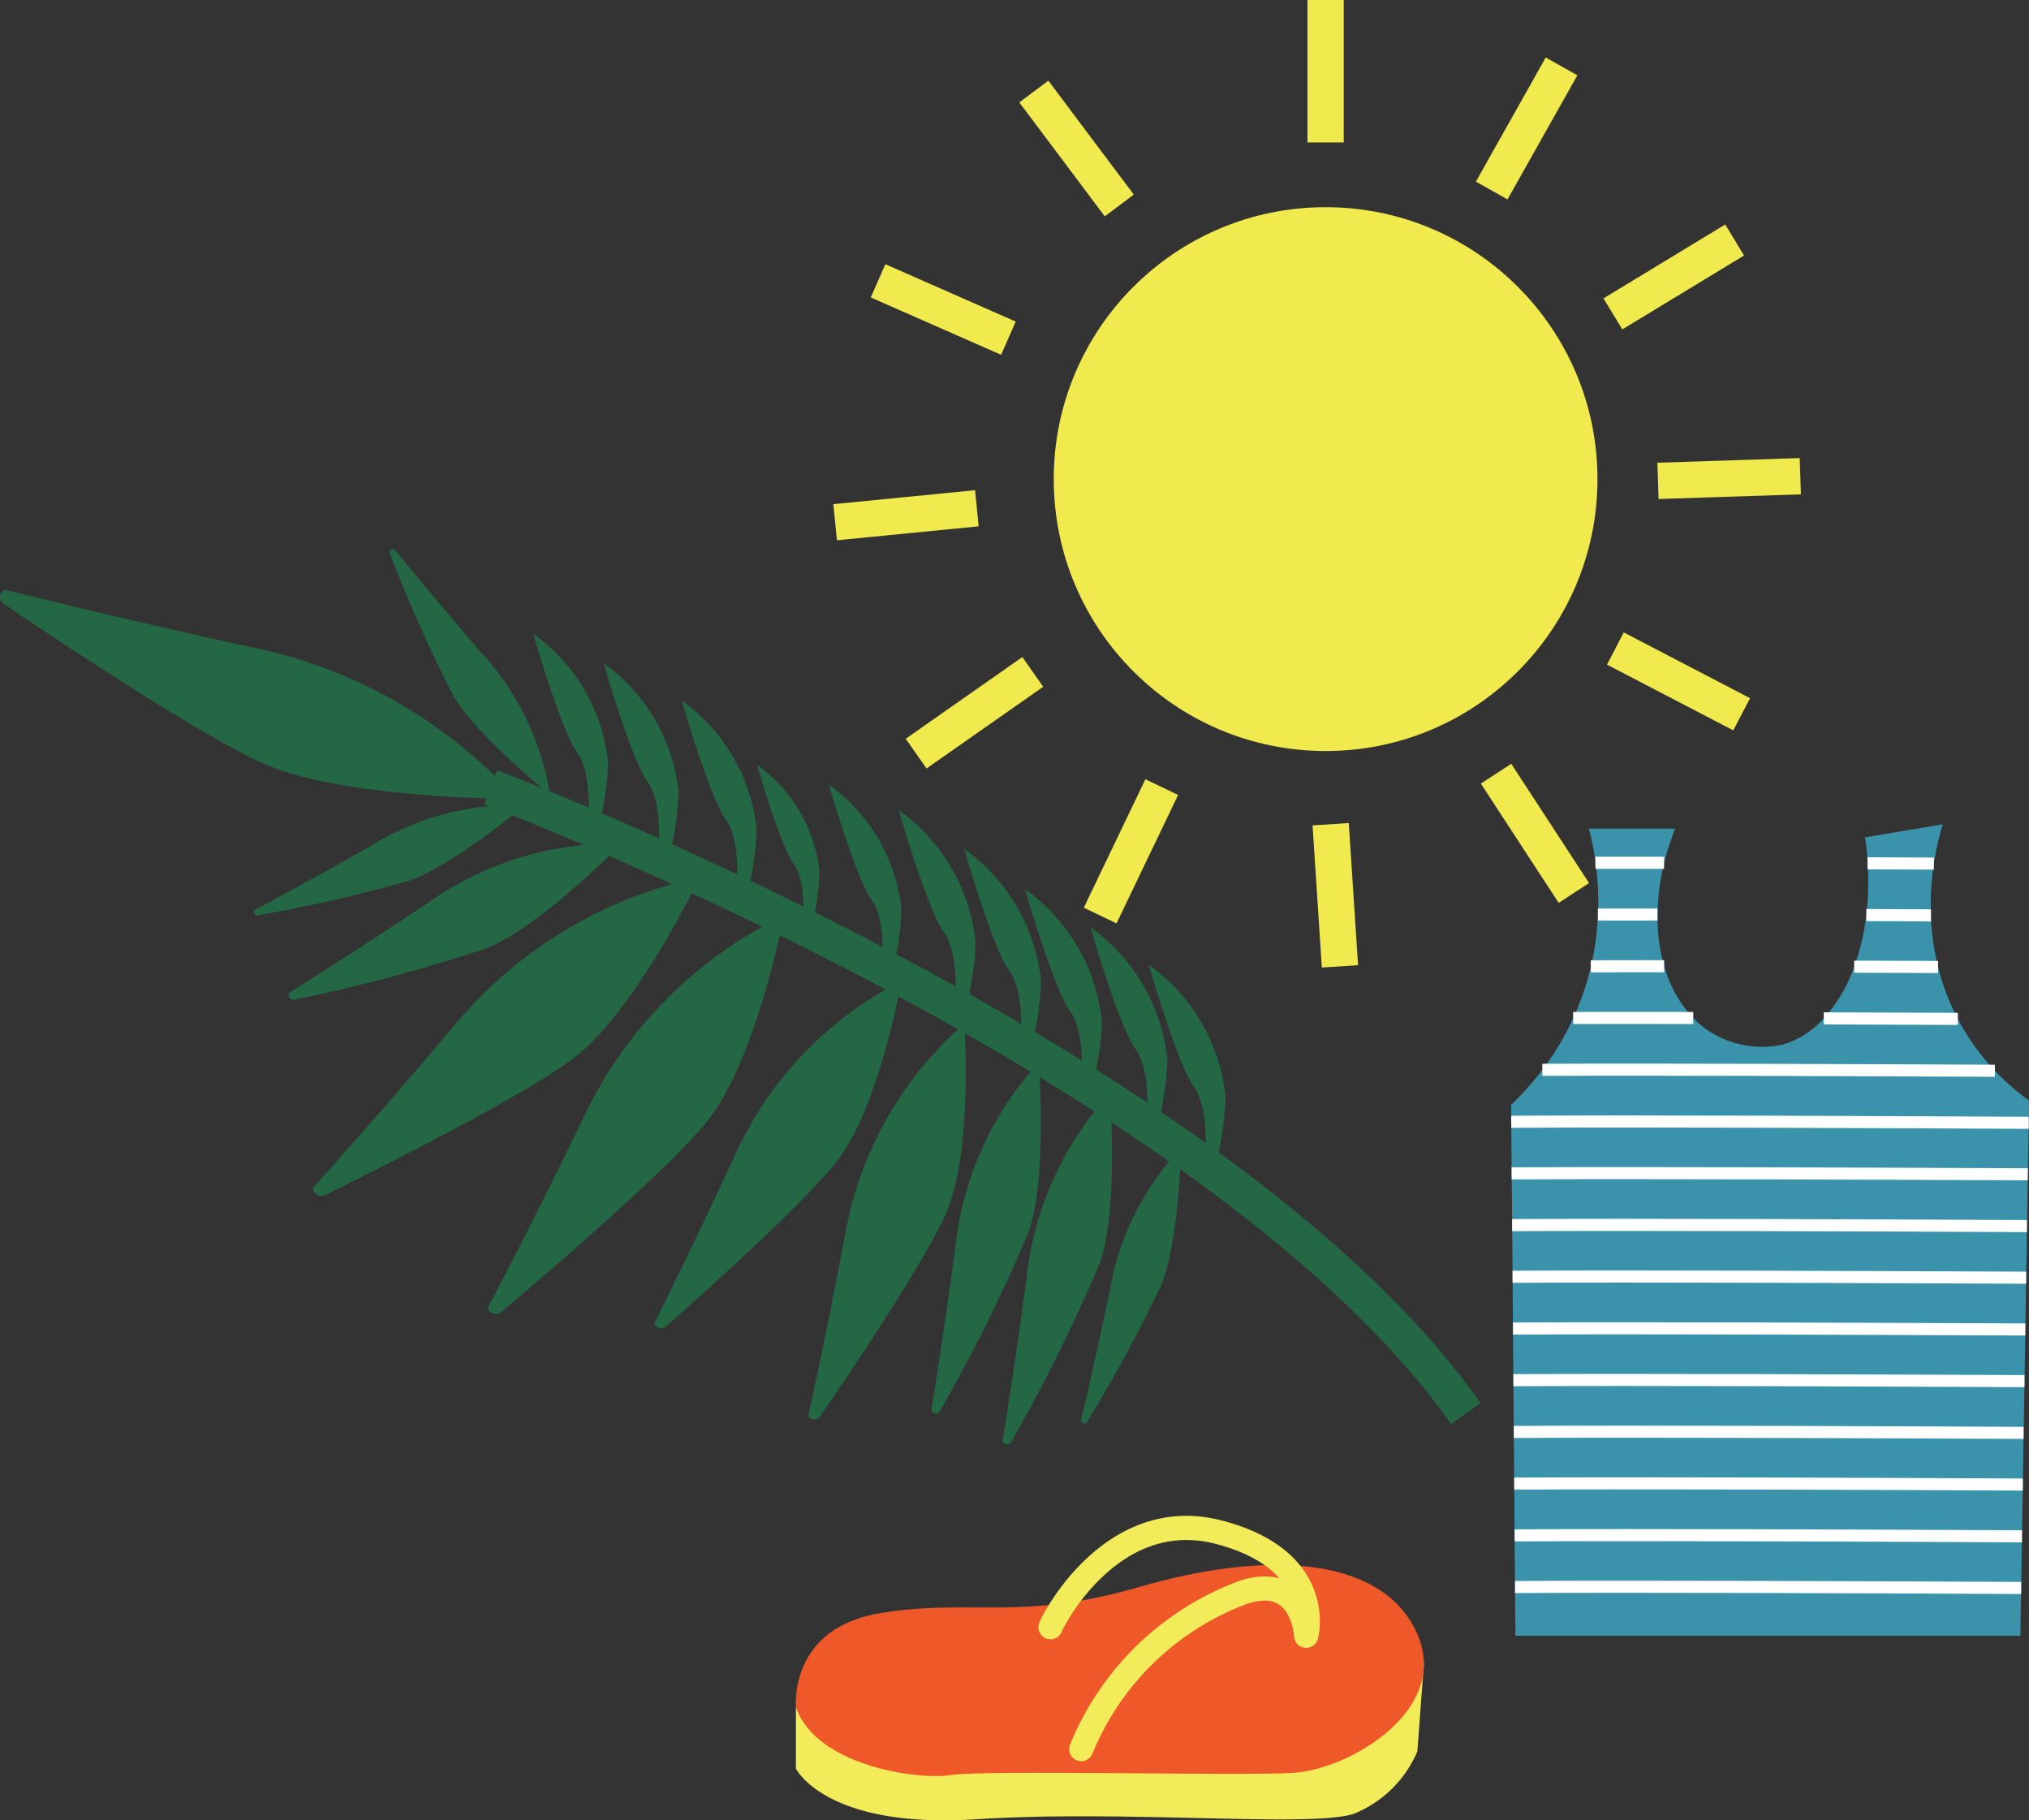 <svg id="Group_40284" data-name="Group 40284" xmlns="http://www.w3.org/2000/svg" width="105.075" height="94.248" viewBox="0 0 105.075 94.248">
  <rect x="0" y="0" width="105.075" height="94.248" fill="#333333" stroke="none"/>
  <ellipse id="Ellipse_8694" data-name="Ellipse 8694" cx="14.079" cy="14.079" rx="14.079" ry="14.079" transform="translate(54.57 10.727)" fill="#f1ea4e"/>
  <line id="Line_1258" data-name="Line 1258" y2="7.375" transform="translate(68.648)" fill="none" stroke="#f1ea4e" stroke-miterlimit="10" stroke-width="1.879"/>
  <line id="Line_1259" data-name="Line 1259" x1="3.617" y2="6.426" transform="translate(77.25 3.437)" fill="none" stroke="#f1ea4e" stroke-miterlimit="10" stroke-width="1.879"/>
  <line id="Line_1260" data-name="Line 1260" x1="6.305" y2="3.826" transform="translate(83.526 12.426)" fill="none" stroke="#f1ea4e" stroke-miterlimit="10" stroke-width="1.879"/>
  <line id="Line_1261" data-name="Line 1261" x1="7.371" y2="0.241" transform="translate(85.861 24.656)" fill="none" stroke="#f1ea4e" stroke-miterlimit="10" stroke-width="1.879"/>
  <line id="Line_1262" data-name="Line 1262" x1="6.541" y1="3.405" transform="translate(83.654 33.577)" fill="none" stroke="#f1ea4e" stroke-miterlimit="10" stroke-width="1.879"/>
  <line id="Line_1263" data-name="Line 1263" x1="4.03" y1="6.176" transform="translate(77.475 40.058)" fill="none" stroke="#f1ea4e" stroke-miterlimit="10" stroke-width="1.879"/>
  <line id="Line_1264" data-name="Line 1264" x1="0.482" y1="7.359" transform="translate(68.91 42.674)" fill="none" stroke="#f1ea4e" stroke-miterlimit="10" stroke-width="1.879"/>
  <line id="Line_1265" data-name="Line 1265" y1="6.649" x2="3.189" transform="translate(56.974 40.753)" fill="none" stroke="#f1ea4e" stroke-miterlimit="10" stroke-width="1.879"/>
  <line id="Line_1266" data-name="Line 1266" y1="4.23" x2="6.041" transform="translate(47.443 34.789)" fill="none" stroke="#f1ea4e" stroke-miterlimit="10" stroke-width="1.879"/>
  <line id="Line_1267" data-name="Line 1267" y1="0.723" x2="7.339" transform="translate(43.249 26.315)" fill="none" stroke="#f1ea4e" stroke-miterlimit="10" stroke-width="1.879"/>
  <line id="Line_1268" data-name="Line 1268" x2="6.75" y2="2.97" transform="translate(45.472 14.54)" fill="none" stroke="#f1ea4e" stroke-miterlimit="10" stroke-width="1.879"/>
  <line id="Line_1269" data-name="Line 1269" x2="4.425" y2="5.899" transform="translate(53.539 4.74)" fill="none" stroke="#f1ea4e" stroke-miterlimit="10" stroke-width="1.879"/>
  <g id="Group_40283" data-name="Group 40283" transform="translate(78.255 42.68)">
    <path id="Path_44615" data-name="Path 44615" d="M370.5,433.741l-.015,1.148c-.016.892-.032,1.784-.049,2.669s-.026,1.789-.043,2.68-.026,1.783-.043,2.674-.026,1.788-.043,2.68-.026,1.783-.043,2.674-.026,1.789-.043,2.68-.032,1.783-.043,2.674-.032,1.789-.043,2.68-.032,1.784-.043,2.674c-.016.828-.027,1.651-.043,2.477H343.9c-.005-.843-.016-1.681-.021-2.525-.005-.891-.016-1.783-.021-2.674s-.016-1.783-.021-2.68-.016-1.784-.021-2.675-.016-1.783-.021-2.68-.016-1.783-.021-2.674-.016-1.784-.021-2.68-.016-1.783-.021-2.674-.016-1.783-.027-2.68-.01-1.783-.021-2.674c0-.289-.005-.582-.005-.87a15.266,15.266,0,0,0,1.617-1.815,14.369,14.369,0,0,0,1.6-2.68c.128-.278.251-.567.362-.865a14.156,14.156,0,0,0,.918-4.495,15.288,15.288,0,0,0-.123-2.68,14.392,14.392,0,0,0-.347-1.767h4.469a13,13,0,0,0-.571,1.767,11.7,11.7,0,0,0-.342,2.68,8.929,8.929,0,0,0,.347,2.674,6.33,6.33,0,0,0,1.506,2.685,4.623,4.623,0,0,0,.848.7,5.039,5.039,0,0,0,3.8.667,4.578,4.578,0,0,0,2.108-1.35,7.887,7.887,0,0,0,1.575-2.674,11.962,11.962,0,0,0,.625-2.674,14.749,14.749,0,0,0,.069-2.68c-.021-.437-.069-.886-.133-1.345l4.02-.673a14.806,14.806,0,0,0-.454,2.034,14.144,14.144,0,0,0-.155,2.68,12.641,12.641,0,0,0,.374,2.675,11.468,11.468,0,0,0,1.025,2.685c.031.07.069.139.107.209a12.061,12.061,0,0,0,1.81,2.477A13,13,0,0,0,370.5,433.741Z" transform="translate(-343.677 -419.439)" fill="#3a93ab"/>
    <path id="Path_44616" data-name="Path 44616" d="M368.763,421.822l-3.433-.016" transform="translate(-346.87 -419.788)" fill="none" stroke="#fff" stroke-miterlimit="10" stroke-width="0.626"/>
    <path id="Path_44617" data-name="Path 44617" d="M352.356,421.775H348.8" transform="translate(-344.433 -419.783)" fill="none" stroke="#fff" stroke-miterlimit="10" stroke-width="0.626"/>
    <path id="Path_44618" data-name="Path 44618" d="M368.6,424.966l-3.347-.016" transform="translate(-346.858 -420.252)" fill="none" stroke="#fff" stroke-miterlimit="10" stroke-width="0.626"/>
    <path id="Path_44619" data-name="Path 44619" d="M352.035,424.918h-3.086" transform="translate(-344.454 -420.247)" fill="none" stroke="#fff" stroke-miterlimit="10" stroke-width="0.626"/>
    <path id="Path_44620" data-name="Path 44620" d="M368.862,428.1l-4.346-.016" transform="translate(-346.75 -420.714)" fill="none" stroke="#fff" stroke-miterlimit="10" stroke-width="0.626"/>
    <path id="Path_44621" data-name="Path 44621" d="M352.32,428.056c-1.329,0-2.605,0-3.8.005" transform="translate(-344.392 -420.71)" fill="none" stroke="#fff" stroke-miterlimit="10" stroke-width="0.626"/>
    <path id="Path_44622" data-name="Path 44622" d="M369.615,431.25c-2.157-.01-4.527-.015-6.946-.026" transform="translate(-346.478 -421.177)" fill="none" stroke="#fff" stroke-miterlimit="10" stroke-width="0.626"/>
    <path id="Path_44623" data-name="Path 44623" d="M347.447,431.2c1.873-.005,3.992-.005,6.219,0" transform="translate(-344.233 -421.173)" fill="none" stroke="#fff" stroke-miterlimit="10" stroke-width="0.626"/>
    <path id="Path_44624" data-name="Path 44624" d="M345.574,434.347c6.283-.027,16.464.016,23.436.048" transform="translate(-343.957 -421.636)" fill="none" stroke="#fff" stroke-miterlimit="10" stroke-width="0.626"/>
    <path id="Path_44625" data-name="Path 44625" d="M343.683,437.5c6.5-.043,19.309.015,26.8.053" transform="translate(-343.678 -422.099)" fill="none" stroke="#fff" stroke-miterlimit="10" stroke-width="0.626"/>
    <path id="Path_44626" data-name="Path 44626" d="M343.708,440.634c6.492-.037,19.24.015,26.73.048" transform="translate(-343.682 -422.562)" fill="none" stroke="#fff" stroke-miterlimit="10" stroke-width="0.626"/>
    <path id="Path_44627" data-name="Path 44627" d="M343.74,443.777c6.486-.038,19.175.016,26.66.049" transform="translate(-343.686 -423.026)" fill="none" stroke="#fff" stroke-miterlimit="10" stroke-width="0.626"/>
    <path id="Path_44628" data-name="Path 44628" d="M343.765,446.914c6.48-.037,19.116.016,26.6.049" transform="translate(-343.69 -423.489)" fill="none" stroke="#fff" stroke-miterlimit="10" stroke-width="0.626"/>
    <path id="Path_44629" data-name="Path 44629" d="M343.79,450.058c6.475-.038,19.052.016,26.532.048" transform="translate(-343.694 -423.952)" fill="none" stroke="#fff" stroke-miterlimit="10" stroke-width="0.626"/>
    <path id="Path_44630" data-name="Path 44630" d="M343.815,453.195c6.47-.038,18.994.016,26.468.048" transform="translate(-343.697 -424.415)" fill="none" stroke="#fff" stroke-miterlimit="10" stroke-width="0.626"/>
    <path id="Path_44631" data-name="Path 44631" d="M343.84,456.338c6.46-.037,18.93.011,26.4.049" transform="translate(-343.701 -424.878)" fill="none" stroke="#fff" stroke-miterlimit="10" stroke-width="0.626"/>
    <path id="Path_44632" data-name="Path 44632" d="M343.865,459.476c6.454-.038,18.871.01,26.34.048" transform="translate(-343.705 -425.341)" fill="none" stroke="#fff" stroke-miterlimit="10" stroke-width="0.626"/>
    <path id="Path_44633" data-name="Path 44633" d="M343.89,462.619c6.449-.037,18.813.011,26.276.048" transform="translate(-343.708 -425.804)" fill="none" stroke="#fff" stroke-miterlimit="10" stroke-width="0.626"/>
    <path id="Path_44634" data-name="Path 44634" d="M343.915,465.756c6.443-.038,18.754.011,26.212.049" transform="translate(-343.712 -426.267)" fill="none" stroke="#fff" stroke-miterlimit="10" stroke-width="0.626"/>
  </g>
  <path id="Path_44635" data-name="Path 44635" d="M281.687,417.179s37.767,14.332,50.5,32.433" transform="translate(-256.281 -376.425)" fill="none" stroke="#236745" stroke-miterlimit="10" stroke-width="1.879"/>
  <path id="Path_44636" data-name="Path 44636" d="M322.743,439.084a14.131,14.131,0,0,0-3.7,7.389c-.652,3.115-1.182,5.431-1.476,6.675a.163.163,0,0,0,.3.122,74.192,74.192,0,0,0,3.865-7.132C322.621,443.9,322.743,439.084,322.743,439.084Z" transform="translate(-261.571 -379.655)" fill="#236745"/>
  <path id="Path_44637" data-name="Path 44637" d="M318.348,435.777a16.786,16.786,0,0,0-4.321,9.582c-.524,3.9-.98,6.806-1.235,8.369-.038.228.328.313.444.1a88.124,88.124,0,0,0,4.6-9.293C318.806,441.674,318.348,435.777,318.348,435.777Z" transform="translate(-260.867 -379.168)" fill="#236745"/>
  <path id="Path_44638" data-name="Path 44638" d="M281.361,418.266a14.125,14.125,0,0,0-7.99,2.107c-2.768,1.569-4.858,2.7-5.985,3.3a.163.163,0,0,0,.106.3,74.291,74.291,0,0,0,7.908-1.812C277.662,421.359,281.361,418.266,281.361,418.266Z" transform="translate(-254.159 -376.582)" fill="#236745"/>
  <path id="Path_44639" data-name="Path 44639" d="M283.856,415.444a14.12,14.12,0,0,0-3.617-7.429c-2.077-2.412-3.593-4.242-4.4-5.231a.163.163,0,0,0-.278.164,74.493,74.493,0,0,0,3.31,7.405C280.1,412.415,283.856,415.444,283.856,415.444Z" transform="translate(-255.375 -374.293)" fill="#236745"/>
  <path id="Path_44640" data-name="Path 44640" d="M278.648,416.02a25.232,25.232,0,0,0-13.948-7.894c-5.807-1.275-10.131-2.326-12.453-2.908-.339-.085-.506.479-.2.685,3.27,2.211,10.317,6.884,13.486,8.289C269.732,416.055,278.648,416.02,278.648,416.02Z" transform="translate(-251.886 -374.66)" fill="#236745"/>
  <path id="Path_44641" data-name="Path 44641" d="M286.66,420.6a16.789,16.789,0,0,0-10.048,3.087c-3.273,2.183-5.755,3.762-7.1,4.6-.2.123-.018.454.217.4A87.91,87.91,0,0,0,279.743,426C282.536,424.842,286.66,420.6,286.66,420.6Z" transform="translate(-254.473 -376.928)" fill="#236745"/>
  <path id="Path_44642" data-name="Path 44642" d="M314.023,433.9a16.786,16.786,0,0,0-4.322,9.582c-.524,3.9-.98,6.806-1.235,8.369-.038.228.328.313.444.1a88.135,88.135,0,0,0,4.6-9.293C314.481,439.8,314.023,433.9,314.023,433.9Z" transform="translate(-260.229 -378.892)" fill="#236745"/>
  <path id="Path_44643" data-name="Path 44643" d="M309.066,431.546a18.808,18.808,0,0,0-6.16,10.842c-.821,4.379-1.521,7.646-1.911,9.4-.058.257.44.342.6.1,1.756-2.567,5.463-8.091,6.525-10.527C309.533,438.134,309.066,431.546,309.066,431.546Z" transform="translate(-259.127 -378.544)" fill="#236745"/>
  <path id="Path_44644" data-name="Path 44644" d="M304.433,428.955a18.813,18.813,0,0,0-8.623,9.008c-1.866,4.045-3.343,7.042-4.152,8.649-.118.235.344.439.561.247,2.331-2.06,7.275-6.511,8.9-8.613C303.276,435.458,304.433,428.955,304.433,428.955Z" transform="translate(-257.748 -378.162)" fill="#236745"/>
  <path id="Path_44645" data-name="Path 44645" d="M296.853,424.978A22.09,22.09,0,0,0,286.537,435.3c-2.241,4.643-4.015,8.08-4.986,9.924-.142.269.408.506.667.286,2.787-2.358,8.7-7.453,10.647-9.863C295.446,432.448,296.853,424.978,296.853,424.978Z" transform="translate(-256.257 -377.575)" fill="#236745"/>
  <path id="Path_44646" data-name="Path 44646" d="M290.915,422.656a22.633,22.633,0,0,0-12.619,7.573c-3.35,3.974-5.941,6.888-7.349,8.448-.206.229.267.587.574.435,3.3-1.629,10.323-5.176,12.823-7.054C287.657,429.568,290.915,422.656,290.915,422.656Z" transform="translate(-254.689 -377.233)" fill="#236745"/>
  <path id="Path_44647" data-name="Path 44647" d="M321.661,427.961s1.49,5.177,2.346,6.332.563,4.022.563,4.022h.555a16.055,16.055,0,0,0,.522-3.5A9.628,9.628,0,0,0,321.661,427.961Z" transform="translate(-262.175 -378.015)" fill="#236745"/>
  <path id="Path_44648" data-name="Path 44648" d="M318.122,425.689s1.49,5.177,2.347,6.332.562,4.022.562,4.022h.555a16,16,0,0,0,.522-3.5A9.628,9.628,0,0,0,318.122,425.689Z" transform="translate(-261.653 -377.68)" fill="#236745"/>
  <path id="Path_44649" data-name="Path 44649" d="M314.147,423.374s1.489,5.177,2.346,6.332.563,4.022.563,4.022h.555a16.02,16.02,0,0,0,.521-3.5A9.626,9.626,0,0,0,314.147,423.374Z" transform="translate(-261.067 -377.339)" fill="#236745"/>
  <path id="Path_44650" data-name="Path 44650" d="M310.45,420.927s1.49,5.178,2.347,6.332.562,4.022.562,4.022h.555a16.054,16.054,0,0,0,.522-3.5A9.629,9.629,0,0,0,310.45,420.927Z" transform="translate(-260.522 -376.978)" fill="#236745"/>
  <path id="Path_44651" data-name="Path 44651" d="M306.475,418.568s1.489,5.177,2.346,6.332.563,4.022.563,4.022h.555a16.017,16.017,0,0,0,.521-3.5A9.626,9.626,0,0,0,306.475,418.568Z" transform="translate(-259.936 -376.63)" fill="#236745"/>
  <path id="Path_44652" data-name="Path 44652" d="M302.241,417.039s1.4,4.879,2.211,5.968.529,3.79.529,3.79h.523a15.12,15.12,0,0,0,.491-3.3A9.075,9.075,0,0,0,302.241,417.039Z" transform="translate(-259.311 -376.405)" fill="#236745"/>
  <path id="Path_44653" data-name="Path 44653" d="M297.869,415.816s1.212,4.209,1.908,5.148.457,3.269.457,3.269h.451a13,13,0,0,0,.424-2.846A7.827,7.827,0,0,0,297.869,415.816Z" transform="translate(-258.667 -376.224)" fill="#236745"/>
  <path id="Path_44654" data-name="Path 44654" d="M293.3,411.928s1.45,5.039,2.284,6.162.547,3.916.547,3.916h.54a15.636,15.636,0,0,0,.507-3.408A9.371,9.371,0,0,0,293.3,411.928Z" transform="translate(-257.993 -375.651)" fill="#236745"/>
  <path id="Path_44655" data-name="Path 44655" d="M288.555,409.656s1.45,5.038,2.284,6.163.547,3.915.547,3.915h.541a15.638,15.638,0,0,0,.507-3.408A9.373,9.373,0,0,0,288.555,409.656Z" transform="translate(-257.293 -375.316)" fill="#236745"/>
  <path id="Path_44656" data-name="Path 44656" d="M300.233,472.65v3.185s1.522,3.128,9.309,2.626,17.283.447,19.574-.28a6.012,6.012,0,0,0,3.3-3.241l.34-4.582Z" transform="translate(-259.015 -384.267)" fill="#f2eb5a"/>
  <path id="Path_44657" data-name="Path 44657" d="M284.274,407.865s1.45,5.038,2.284,6.162.547,3.916.547,3.916h.54a15.617,15.617,0,0,0,.508-3.408A9.371,9.371,0,0,0,284.274,407.865Z" transform="translate(-256.662 -375.052)" fill="#236745"/>
  <path id="Path_44658" data-name="Path 44658" d="M300.232,471.774s-.391-4.078,4.357-4.86,7.207.452,13.464-1.367,12.4-1.706,14.3,2.316-3.464,7.151-6.369,7.319-15.922-.168-17.71.112S301.237,474.791,300.232,471.774Z" transform="translate(-259.014 -383.391)" fill="#ef592a"/>
  <path id="Path_44659" data-name="Path 44659" d="M315.7,467.308c.055-.223,3.129-6.369,8.715-4.917s4.525,5.362,4.525,5.362-.168-3.3-3.3-2.234a14.516,14.516,0,0,0-8.351,8.1" transform="translate(-261.296 -383.06)" fill="none" stroke="#f2eb5a" stroke-linecap="round" stroke-linejoin="round" stroke-width="1.252"/>
</svg>
